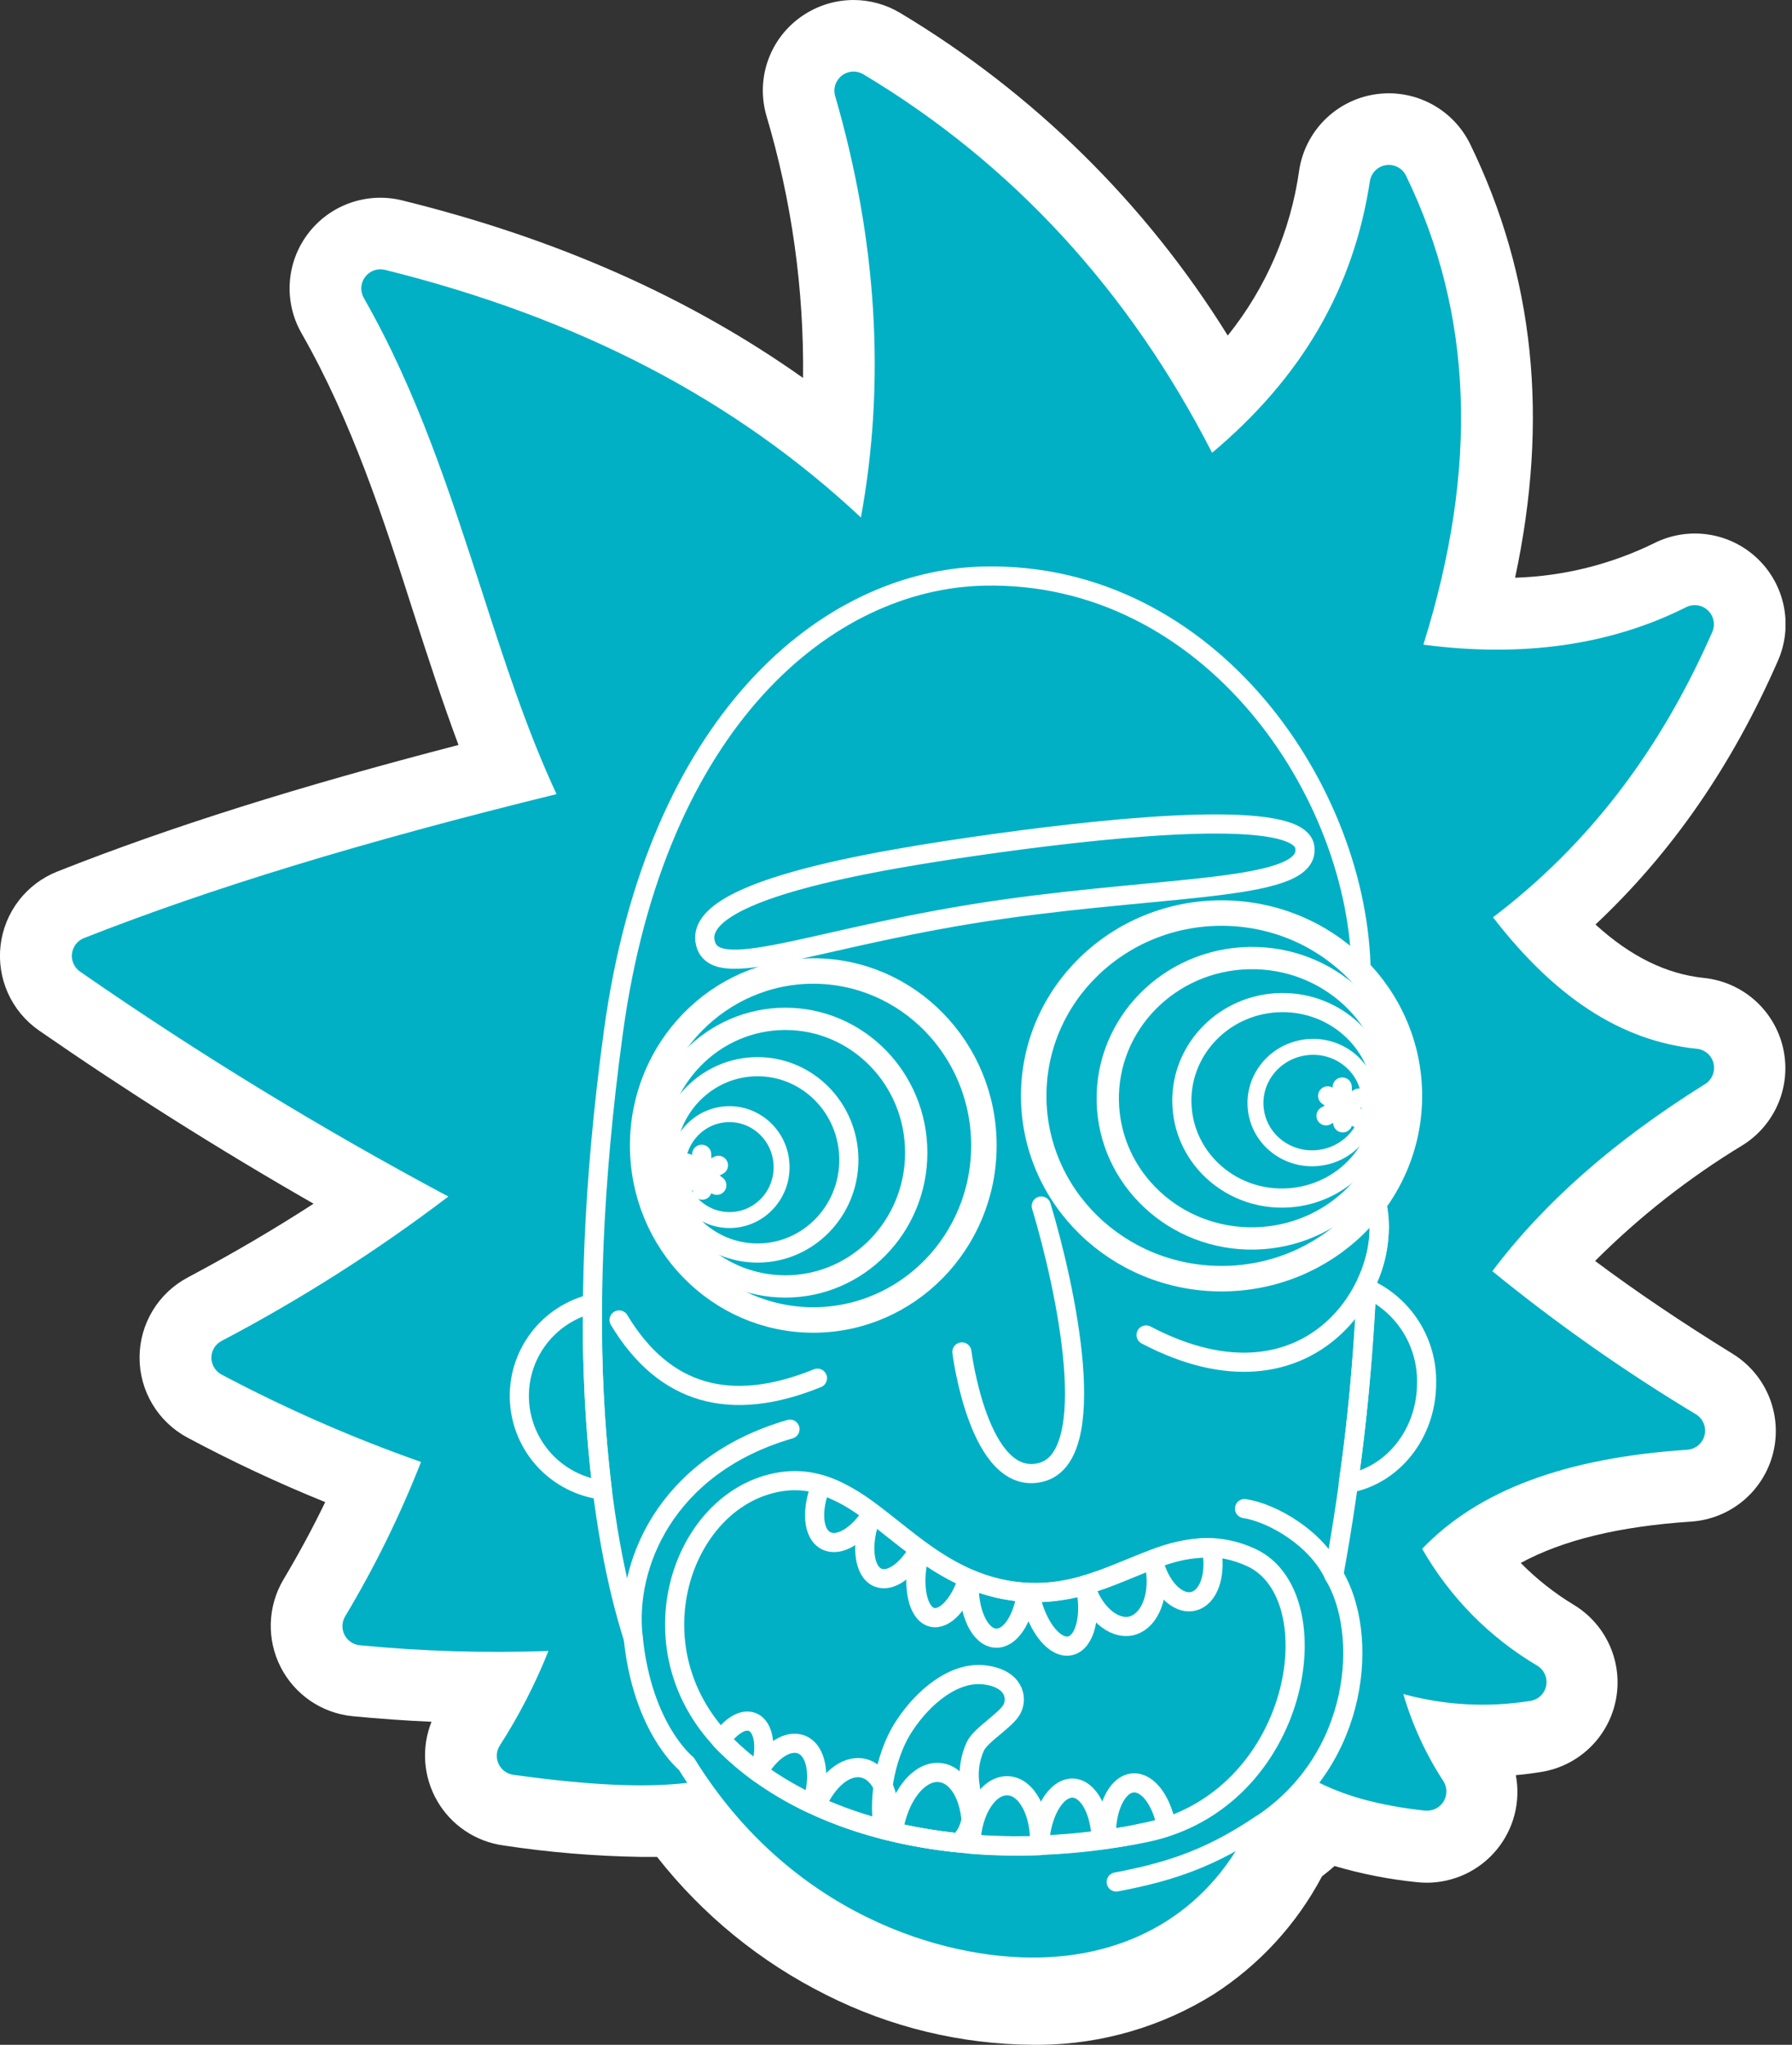 <svg width="263" height="300" viewBox="0 0 263 300" fill="none" xmlns="http://www.w3.org/2000/svg">
<rect x="0" y="0" width="263" height="300" fill="#333333" stroke="none"/>
<g clip-path="url(#clip0_2_2)">
<path d="M151.56 295C143.81 295 117.68 293 98.78 267.28C97.27 267.38 95.68 267.43 93.99 267.43C87.478 267.339 80.979 266.805 74.54 265.83C73.162 265.64 71.853 265.107 70.735 264.28C69.616 263.452 68.724 262.357 68.139 261.094C67.555 259.832 67.297 258.443 67.39 257.054C67.483 255.666 67.923 254.324 68.67 253.15C69.797 251.37 70.83 249.607 71.77 247.86C65.34 247.86 58.77 247.48 52.22 246.86C50.827 246.726 49.491 246.242 48.335 245.453C47.179 244.665 46.241 243.597 45.608 242.35C44.974 241.102 44.666 239.715 44.712 238.316C44.758 236.918 45.156 235.554 45.87 234.35C49.089 228.979 51.968 223.411 54.49 217.68C46.05 214.483 37.823 210.749 29.86 206.5C28.532 205.792 27.421 204.737 26.647 203.447C25.872 202.156 25.463 200.68 25.463 199.175C25.463 197.67 25.872 196.194 26.647 194.903C27.421 193.613 28.532 192.558 29.86 191.85C38.732 187.178 47.302 181.955 55.52 176.21C39.371 167.293 23.685 157.564 8.52 147.06C7.287 146.2 6.31 145.022 5.693 143.65C5.077 142.279 4.844 140.766 5.019 139.273C5.195 137.78 5.772 136.362 6.69 135.171C7.607 133.98 8.831 133.06 10.23 132.51C27.87 125.57 48.23 119.25 73.97 112.74C70.77 104.92 68.15 96.8 65.41 88.3C60.87 74.3 56.19 59.77 48.57 46.44C47.763 45.024 47.39 43.402 47.497 41.776C47.603 40.149 48.186 38.59 49.171 37.291C50.156 35.993 51.501 35.013 53.039 34.472C54.576 33.931 56.239 33.854 57.82 34.25C83.35 40.59 104.54 50.72 122.32 65.12C123.819 48.456 122.122 31.658 117.32 15.63C116.847 14.026 116.872 12.317 117.392 10.728C117.912 9.139 118.901 7.745 120.23 6.73C121.551 5.709 123.15 5.111 124.816 5.014C126.483 4.918 128.14 5.328 129.57 6.19C150.381 18.693 167.562 36.419 179.41 57.61C188.162 49.053 193.863 37.86 195.64 25.75C195.892 23.983 196.711 22.346 197.973 21.083C199.236 19.821 200.873 19.003 202.64 18.75C203.053 18.682 203.471 18.649 203.89 18.65C205.45 18.644 206.98 19.08 208.302 19.909C209.625 20.737 210.685 21.923 211.36 23.33C220.96 43.28 222.53 65 216.02 89.72C217.273 89.78 218.503 89.81 219.71 89.81C228.472 89.942 237.143 88.01 245.02 84.17C246.548 83.401 248.277 83.123 249.969 83.374C251.662 83.624 253.235 84.391 254.476 85.569C255.716 86.747 256.563 88.279 256.9 89.956C257.237 91.634 257.049 93.374 256.36 94.94C249.1 111.43 239.45 124.71 226.94 135.36C234.07 143.29 241.51 147.57 249.6 148.36C251.321 148.539 252.944 149.25 254.241 150.396C255.539 151.541 256.446 153.063 256.837 154.748C257.228 156.434 257.083 158.2 256.422 159.8C255.761 161.399 254.617 162.752 253.15 163.67C242.23 170.5 233.54 177.67 226.75 185.67C234.748 191.882 243.095 197.632 251.75 202.89C253.254 203.811 254.424 205.188 255.093 206.819C255.762 208.451 255.893 210.253 255.469 211.965C255.044 213.677 254.086 215.208 252.732 216.338C251.378 217.468 249.7 218.138 247.94 218.25C233.64 219.19 223.07 222.47 215.79 228.25C219.183 232.904 223.487 236.82 228.44 239.76C229.887 240.645 231.028 241.953 231.711 243.506C232.393 245.059 232.584 246.784 232.257 248.448C231.931 250.113 231.102 251.638 229.884 252.818C228.665 253.998 227.114 254.777 225.44 255.05C222.818 255.477 220.166 255.691 217.51 255.69V255.69C216.58 255.69 215.64 255.69 214.71 255.61C215.23 256.61 215.78 257.47 216.36 258.35C217.187 259.602 217.66 261.055 217.728 262.554C217.795 264.054 217.456 265.543 216.745 266.865C216.035 268.187 214.979 269.292 213.691 270.062C212.403 270.832 210.931 271.239 209.43 271.24C209.133 271.238 208.836 271.222 208.54 271.19C203.801 270.75 199.136 269.708 194.66 268.09C193.265 269.517 191.753 270.824 190.14 272C182.93 286.29 169.38 294.66 152.75 295H151.56Z" fill="white"/>
<path d="M125.27 10C125.868 10.003 126.455 10.166 126.97 10.47C148.64 23.44 165.83 42 178.02 65.64C190.84 54.76 198.21 42 200.55 26.5C200.656 25.802 200.983 25.155 201.484 24.657C201.984 24.158 202.631 23.833 203.33 23.73C203.497 23.72 203.663 23.72 203.83 23.73C204.456 23.724 205.071 23.897 205.603 24.228C206.134 24.559 206.56 25.035 206.83 25.6C216.68 45.88 217.58 68.33 209.59 94.2C212.96 94.625 216.353 94.842 219.75 94.85C229.284 94.987 238.716 92.873 247.28 88.68C247.738 88.447 248.246 88.327 248.76 88.33C249.307 88.333 249.845 88.473 250.325 88.736C250.805 88.998 251.212 89.376 251.509 89.835C251.807 90.295 251.986 90.821 252.029 91.366C252.073 91.912 251.981 92.459 251.76 92.96C244.09 110.4 233.65 124.06 219.83 134.71C228.83 146.2 238.36 152.32 249.07 153.42C249.756 153.488 250.404 153.77 250.922 154.225C251.441 154.681 251.803 155.287 251.959 155.959C252.114 156.632 252.055 157.336 251.79 157.972C251.525 158.609 251.067 159.147 250.48 159.51C237.32 167.73 227.25 176.51 219.69 186.46C228.994 194.043 238.814 200.97 249.08 207.19C249.679 207.556 250.146 208.104 250.413 208.754C250.679 209.403 250.732 210.121 250.562 210.803C250.392 211.484 250.01 212.094 249.47 212.543C248.93 212.992 248.261 213.257 247.56 213.3C229.94 214.46 217.4 219.08 209.24 227.41C213.249 234.259 218.943 239.97 225.78 244C226.356 244.353 226.811 244.874 227.082 245.493C227.354 246.112 227.429 246.799 227.299 247.462C227.168 248.126 226.837 248.733 226.351 249.203C225.865 249.672 225.247 249.982 224.58 250.09C218.589 251.058 212.464 250.793 206.58 249.31C207.871 253.472 209.735 257.433 212.12 261.08C212.448 261.579 212.636 262.157 212.662 262.753C212.688 263.35 212.553 263.942 212.27 264.468C211.987 264.994 211.567 265.434 211.055 265.74C210.543 266.047 209.957 266.209 209.36 266.21H209C202.52 265.5 197.48 264.16 193.25 262.04C191.232 264.594 188.834 266.823 186.14 268.65C179.93 281.9 167.72 289.65 152.58 290H151.58C135.99 290 115.19 282.62 101.22 262C98.847 262.282 96.459 262.415 94.07 262.4C87.789 262.308 81.521 261.79 75.31 260.85C74.768 260.772 74.254 260.561 73.813 260.235C73.373 259.909 73.021 259.478 72.789 258.982C72.557 258.486 72.452 257.94 72.484 257.393C72.515 256.846 72.682 256.316 72.97 255.85C75.631 251.705 77.91 247.327 79.78 242.77C77.54 242.837 75.283 242.873 73.01 242.88C66.36 242.88 59.58 242.55 52.78 241.88C52.223 241.828 51.688 241.635 51.225 241.32C50.762 241.005 50.387 240.578 50.134 240.079C49.881 239.579 49.759 239.024 49.78 238.464C49.8 237.905 49.962 237.36 50.25 236.88C54.482 229.816 58.138 222.422 61.18 214.77C51.228 211.264 41.549 207.03 32.22 202.1C31.691 201.818 31.249 201.397 30.94 200.882C30.632 200.368 30.469 199.78 30.469 199.18C30.469 198.58 30.632 197.992 30.94 197.478C31.249 196.963 31.691 196.542 32.22 196.26C43.629 190.269 54.532 183.359 64.82 175.6C46.413 165.76 28.584 154.876 11.42 143C10.928 142.658 10.537 142.188 10.291 141.642C10.044 141.095 9.951 140.492 10.021 139.896C10.091 139.301 10.321 138.735 10.687 138.26C11.053 137.785 11.542 137.419 12.1 137.2C30.8 129.85 52.69 123.2 80.93 116.2C76.71 106.96 73.55 97.2 70.2 86.8C65.6 72.53 60.83 57.8 52.95 44C52.632 43.436 52.485 42.791 52.527 42.144C52.57 41.498 52.8 40.878 53.19 40.36C53.491 39.943 53.886 39.603 54.343 39.366C54.8 39.13 55.306 39.005 55.82 39C56.09 38.998 56.359 39.032 56.62 39.1C84.79 46.1 107.5 57.82 126.02 74.92C129.45 55.42 128.13 35 122.09 14.22C121.949 13.728 121.925 13.209 122.018 12.706C122.112 12.202 122.321 11.727 122.629 11.318C122.937 10.909 123.336 10.577 123.794 10.348C124.253 10.12 124.758 10 125.27 10V10ZM125.27 0C122.325 0.007 119.464 0.984 117.13 2.78C115.012 4.405 113.436 6.633 112.608 9.171C111.779 11.709 111.738 14.438 112.49 17C116.197 29.475 118.007 42.437 117.86 55.45C101.16 43.63 81.75 35 59.02 29.4C56.491 28.774 53.833 28.904 51.377 29.773C48.92 30.642 46.773 32.212 45.2 34.29C43.624 36.367 42.695 38.863 42.529 41.465C42.364 44.067 42.969 46.66 44.27 48.92C51.63 61.8 56.27 76.05 60.67 89.82C62.84 96.53 64.93 102.99 67.29 109.3C43.9 115.37 24.99 121.3 8.43 127.86C6.188 128.742 4.228 130.216 2.758 132.125C1.288 134.033 0.364 136.305 0.084 138.697C-0.196 141.09 0.178 143.514 1.167 145.71C2.156 147.907 3.723 149.794 5.7 151.17C18.45 160 31.96 168.55 46.02 176.6C40.23 180.35 34.11 183.94 27.54 187.43C25.413 188.561 23.633 190.249 22.39 192.312C21.147 194.376 20.487 196.738 20.481 199.147C20.474 201.556 21.122 203.922 22.355 205.992C23.588 208.061 25.359 209.758 27.48 210.9C34.056 214.419 40.816 217.584 47.73 220.38C45.91 224.15 43.87 227.93 41.57 231.79C40.438 233.716 39.81 235.896 39.742 238.13C39.673 240.363 40.168 242.577 41.18 244.569C42.192 246.561 43.688 248.266 45.532 249.528C47.376 250.79 49.507 251.568 51.73 251.79C55.6 252.16 59.48 252.44 63.33 252.61C62.579 254.486 62.266 256.509 62.412 258.525C62.559 260.541 63.163 262.496 64.177 264.244C65.192 265.992 66.591 267.486 68.269 268.613C69.946 269.741 71.858 270.471 73.86 270.75C80.534 271.764 87.27 272.325 94.02 272.43C94.84 272.43 95.65 272.43 96.43 272.43C103.122 280.961 111.631 287.893 121.34 292.72C130.717 297.436 141.054 299.928 151.55 300H152.82C161.76 299.891 170.5 297.335 178.09 292.61C184.801 288.302 190.287 282.337 194.02 275.29C194.65 274.8 195.27 274.29 195.87 273.77C199.814 274.937 203.858 275.73 207.95 276.14C208.45 276.19 208.95 276.22 209.4 276.22C211.356 276.219 213.289 275.786 215.059 274.953C216.829 274.12 218.394 272.907 219.642 271.4C220.89 269.893 221.79 268.13 222.279 266.236C222.768 264.341 222.833 262.362 222.47 260.44C223.72 260.33 224.96 260.17 226.2 259.97C228.886 259.54 231.376 258.297 233.334 256.408C235.292 254.519 236.623 252.075 237.148 249.405C237.674 246.736 237.368 243.97 236.272 241.48C235.176 238.99 233.343 236.896 231.02 235.48C228.163 233.758 225.533 231.685 223.19 229.31C229.38 225.94 237.67 223.94 248.19 223.24C251.006 223.054 253.69 221.978 255.854 220.167C258.018 218.357 259.551 215.905 260.231 213.166C260.911 210.427 260.703 207.543 259.637 204.93C258.571 202.318 256.702 200.111 254.3 198.63C246.81 194 240.12 189.5 234.1 185C240.618 178.483 247.897 172.775 255.78 168C258.129 166.529 259.96 164.362 261.018 161.8C262.077 159.238 262.308 156.41 261.682 153.71C261.055 151.01 259.602 148.573 257.524 146.739C255.446 144.906 252.847 143.766 250.09 143.48C244.56 142.91 239.3 140.33 234.16 135.64C245.34 125.14 254.16 112.41 260.91 97C262.027 94.491 262.341 91.698 261.808 89.004C261.276 86.309 259.922 83.846 257.934 81.951C255.946 80.056 253.421 78.822 250.704 78.419C247.987 78.016 245.212 78.464 242.76 79.7C236.397 82.818 229.442 84.543 222.36 84.76C227.36 61.41 225.18 40.52 215.79 21.19C214.552 18.634 212.529 16.542 210.016 15.22C207.504 13.897 204.634 13.413 201.826 13.839C199.019 14.265 196.421 15.578 194.414 17.586C192.406 19.594 191.095 22.192 190.67 25C189.425 33.874 185.804 42.246 180.19 49.23C168.158 29.846 151.671 13.616 132.1 1.89C130.035 0.657 127.675 0.004 125.27 0V0Z" fill="white"/>
<path d="M248.73 156.67C235.55 155.31 224.61 147.02 215.19 134C228.97 124.08 240.45 110.43 248.73 91.59C236.183 97.903 221.677 99.66 205.21 96.86C213.49 72.35 214.44 48.86 203.82 27C201.02 45.47 191.36 59.63 176.93 70.8C165 46.15 147.93 26.85 125.27 13.31C131.88 36.09 133.22 58.8 128.07 81.51C107.63 60.91 82.96 49.06 55.83 42.32C70.28 67.61 74.33 95.64 85.66 118.41C58.93 124.9 34.48 131.92 13.31 140.24C31.766 153.033 51 164.666 70.9 175.07C59.3 184.235 46.877 192.306 33.79 199.18C43.947 204.547 54.514 209.101 65.39 212.8C62.071 221.757 57.93 230.387 53.02 238.58C63.487 239.615 74.02 239.826 84.52 239.21C82.346 245.686 79.377 251.866 75.68 257.61C85.19 258.93 93.91 259.61 100.68 258.75C115.03 281.93 137.8 288.9 152.51 288.59C167.22 288.28 178.96 280.89 184.99 267.69C188.557 265.363 191.579 262.293 193.85 258.69C198.14 261.01 203.12 262.26 209.31 262.94C205.648 257.286 203.105 250.982 201.82 244.37C208.856 247.204 216.534 248.055 224.02 246.83C215.987 242.061 209.456 235.131 205.17 226.83C214.62 215.83 229.43 211.1 247.31 209.92C236.012 203.095 225.26 195.406 215.15 186.92C223.69 175 235.22 165.11 248.73 156.67Z" fill="black"/>
<path d="M98.96 255.93C98.116 254.944 97.48 253.798 97.09 252.56C92.105 252.586 87.123 252.275 82.18 251.63C84.968 246.776 87.259 241.653 89.02 236.34C89.166 235.905 89.202 235.442 89.125 234.99C89.049 234.538 88.861 234.112 88.58 233.75C88.3 233.387 87.937 233.099 87.52 232.909C87.104 232.719 86.647 232.633 86.19 232.66C77.298 233.188 68.381 233.108 59.5 232.42C63.559 225.236 67.037 217.739 69.9 210C70.028 209.65 70.085 209.277 70.068 208.905C70.05 208.532 69.959 208.166 69.799 207.829C69.639 207.492 69.413 207.191 69.135 206.942C68.857 206.693 68.532 206.502 68.18 206.38C59.11 203.286 50.248 199.612 41.65 195.38C53.65 188.7 63.06 185.38 72.65 177.26C75.19 175.11 76.02 173 75.8 171.67C75.603 170.544 74.989 169.534 74.08 168.84C56.218 159.473 38.888 149.124 22.17 137.84C20 138.6 17.87 139.46 15.71 140.22C32.422 151.677 49.755 162.2 67.63 171.74C67.1 172.15 66.55 172.54 66.02 172.95C66.16 173.019 66.285 173.117 66.387 173.236C66.488 173.356 66.564 173.494 66.61 173.644C66.656 173.794 66.671 173.952 66.654 174.107C66.636 174.263 66.588 174.414 66.51 174.55C64.77 177.7 62.02 179.87 59.22 182C56.16 184.38 52.98 186.62 49.74 188.76C44.81 192.01 39.74 195.03 34.74 198.09C44.045 203.008 53.698 207.239 63.62 210.75C63.31 211.54 62.99 212.34 62.67 213.13C62.792 213.178 62.904 213.251 62.998 213.342C63.092 213.434 63.168 213.543 63.22 213.664C63.272 213.785 63.299 213.914 63.301 214.046C63.303 214.177 63.279 214.308 63.23 214.43C61.84 218.92 59.44 222.98 57.23 227.09C55.59 230.09 54.13 233.22 52.51 236.24C52.73 236.627 53.039 236.955 53.411 237.199C53.783 237.442 54.208 237.593 54.65 237.64C63.855 238.533 73.108 238.814 82.35 238.48C81.95 239.48 81.52 240.48 81.07 241.48C81.234 241.533 81.385 241.622 81.51 241.741C81.635 241.859 81.733 242.004 81.795 242.165C81.857 242.326 81.883 242.499 81.87 242.671C81.857 242.843 81.806 243.01 81.72 243.16C80.13 245.94 78.98 248.93 77.34 251.69C76.64 252.87 75.9 254.04 75.15 255.19C75.361 255.567 75.656 255.891 76.011 256.137C76.366 256.383 76.773 256.545 77.2 256.61C87.2 257.99 94.74 258.43 100.73 257.97C100.11 257.33 99.52 256.65 98.96 255.93Z" fill="url(#paint0_linear_2_2)"/>
<path d="M125.79 77.24C125.32 76.88 124.86 76.51 124.4 76.14L124.06 75.88L123.9 75.75L123.2 75.24C122.71 74.89 122.2 74.57 121.69 74.24C121.5 74.13 121.3 74.03 121.1 73.93C120.99 74.59 120.89 75.26 120.77 75.93C103.64 59.93 82.77 48.54 57.41 41.34C58.133 43.639 59.064 45.869 60.19 48C84.51 55.53 104.31 67.19 120.47 83.47C121.19 84.2 123.04 85.78 126.83 85.21C129.53 84.81 130.53 83.32 130.75 82.32C131.1 80.78 125.86 79.02 126.15 77.47C126.022 77.407 125.901 77.33 125.79 77.24V77.24Z" fill="url(#paint1_linear_2_2)"/>
<path d="M173.55 65.32L172.28 66.43C161.29 45 146.22 27.69 127.41 15C127.41 17.34 127.53 19.68 127.66 22C144.96 34.57 158.77 51.37 168.79 72.06C169.401 72.972 170.304 73.649 171.35 73.98C172.18 74.18 176.83 74.63 178.65 73.06C179.78 72.06 175.36 71.2 176.47 70.26C175.55 68.59 174.37 67 173.55 65.32Z" fill="url(#paint2_linear_2_2)"/>
<path d="M245.85 156C245.718 155.431 245.412 154.917 244.975 154.53C244.538 154.143 243.991 153.902 243.41 153.84C232.41 152.72 222.65 146.4 213.51 134.55C226.8 124.41 237 111.45 244.59 95.1C242.145 95.728 239.668 96.222 237.17 96.58C233.57 97.1 229.94 97.43 226.32 97.7C223.83 97.89 221.32 98.18 218.86 98.31C215.09 98.52 210.27 98.24 207.86 95.02C206.36 94.9 204.86 94.75 203.31 94.55C210.42 71.86 210.67 51.81 204.06 33.55C202.7 35.69 201.5 37.93 200.3 40.17C205.07 56.81 203.96 75.17 196.96 95.91C196.829 96.295 196.783 96.704 196.826 97.108C196.869 97.512 197 97.902 197.21 98.25C197.419 98.598 197.701 98.897 198.035 99.126C198.37 99.356 198.75 99.51 199.15 99.58C213.21 101.94 226.05 101.09 237.42 97.03C230.536 110.785 220.429 122.673 207.96 131.68C207.658 131.893 207.401 132.164 207.207 132.479C207.013 132.794 206.885 133.144 206.83 133.51C206.711 134.244 206.888 134.995 207.32 135.6C216.02 147.6 225.4 155.02 235.83 158.05C223.77 166.31 214.4 175.26 207.31 185.28C206.905 185.85 206.727 186.55 206.812 187.244C206.897 187.938 207.239 188.575 207.77 189.03C215.868 195.912 224.413 202.249 233.35 208C217.17 210.24 205.35 215.86 197.47 225C197.105 225.424 196.874 225.948 196.808 226.503C196.742 227.059 196.844 227.622 197.1 228.12C200.325 234.434 204.831 240.005 210.33 244.48C206.475 244.333 202.664 243.615 199.02 242.35C198.17 246.14 197.6 250.09 196.02 253.66C196.71 255.566 197.504 257.432 198.4 259.25C196.935 258.955 195.489 258.571 194.07 258.1C194.064 258.223 194.033 258.344 193.98 258.456C193.927 258.567 193.852 258.667 193.76 258.75C193.37 259.08 192.99 259.43 192.62 259.75C193.386 260.036 194.092 260.463 194.7 261.01C194.883 261.189 194.999 261.426 195.03 261.68H206.28C206.224 261.559 206.161 261.442 206.09 261.33C203.517 257.393 201.542 253.096 200.23 248.58C201.65 248.97 203.09 249.27 204.52 249.52V248.3H218.92V249.59C219.483 249.496 220.004 249.232 220.412 248.834C220.821 248.436 221.098 247.922 221.207 247.362C221.316 246.802 221.251 246.222 221.021 245.7C220.791 245.177 220.407 244.738 219.92 244.44C212.893 240.288 207.069 234.377 203.02 227.29C211.25 218.7 224.02 213.95 241.93 212.76C242.526 212.724 243.094 212.498 243.553 212.116C244.011 211.734 244.335 211.215 244.478 210.636C244.621 210.056 244.575 209.446 244.347 208.895C244.119 208.343 243.721 207.879 243.21 207.57C232.788 201.26 222.826 194.219 213.4 186.5C221.02 176.39 231.26 167.39 244.62 159.05C245.118 158.734 245.505 158.27 245.726 157.723C245.946 157.176 245.99 156.573 245.85 156V156Z" fill="url(#paint3_linear_2_2)"/>
<path d="M248.73 156.67C235.55 155.31 224.61 147.02 215.19 134C228.97 124.08 240.45 110.43 248.73 91.59C236.183 97.903 221.677 99.66 205.21 96.86C213.49 72.35 214.44 48.86 203.82 27C201.02 45.47 191.36 59.63 176.93 70.8C165 46.15 147.93 26.85 125.27 13.31C131.88 36.09 133.22 58.8 128.07 81.51C107.63 60.91 82.96 49.06 55.83 42.32C70.28 67.61 74.33 95.64 85.66 118.41C58.93 124.9 34.48 131.92 13.31 140.24C31.766 153.033 51 164.666 70.9 175.07C59.3 184.235 46.877 192.306 33.79 199.18C43.947 204.547 54.514 209.101 65.39 212.8C62.071 221.757 57.93 230.387 53.02 238.58C63.487 239.615 74.02 239.826 84.52 239.21C82.346 245.686 79.377 251.866 75.68 257.61C85.19 258.93 93.91 259.61 100.68 258.75C115.03 281.93 137.8 288.9 152.51 288.59C167.22 288.28 178.96 280.89 184.99 267.69C188.557 265.363 191.579 262.293 193.85 258.69C198.14 261.01 203.12 262.26 209.31 262.94C205.648 257.286 203.105 250.982 201.82 244.37C208.856 247.204 216.534 248.055 224.02 246.83C215.987 242.061 209.456 235.131 205.17 226.83C214.62 215.83 229.43 211.1 247.31 209.92C236.012 203.095 225.26 195.406 215.15 186.92C223.69 175 235.22 165.11 248.73 156.67Z" fill="url(#paint4_linear_2_2)"/>
<path d="M248.73 156.67C235.55 155.31 224.61 147.02 215.19 134C228.97 124.08 240.45 110.43 248.73 91.59C236.183 97.903 221.677 99.66 205.21 96.86C213.49 72.35 214.44 48.86 203.82 27C201.02 45.47 191.36 59.63 176.93 70.8C165 46.15 147.93 26.85 125.27 13.31C131.88 36.09 133.22 58.8 128.07 81.51C107.63 60.91 82.96 49.06 55.83 42.32C70.28 67.61 74.33 95.64 85.66 118.41C58.93 124.9 34.48 131.92 13.31 140.24C31.766 153.033 51 164.666 70.9 175.07C59.3 184.235 46.877 192.306 33.79 199.18C43.947 204.547 54.514 209.101 65.39 212.8C62.071 221.757 57.93 230.387 53.02 238.58C63.487 239.615 74.02 239.826 84.52 239.21C82.346 245.686 79.377 251.866 75.68 257.61C85.19 258.93 93.91 259.61 100.68 258.75C115.03 281.93 137.8 288.9 152.51 288.59C167.22 288.28 178.96 280.89 184.99 267.69C188.557 265.363 191.579 262.293 193.85 258.69C198.14 261.01 203.12 262.26 209.31 262.94C205.648 257.286 203.105 250.982 201.82 244.37C208.856 247.204 216.534 248.055 224.02 246.83C215.987 242.061 209.456 235.131 205.17 226.83C214.62 215.83 229.43 211.1 247.31 209.92C236.012 203.095 225.26 195.406 215.15 186.92C223.69 175 235.22 165.11 248.73 156.67Z" fill="url(#paint5_linear_2_2)"/>
<path d="M248.73 156.67C235.55 155.31 224.61 147.02 215.19 134C228.97 124.08 240.45 110.43 248.73 91.59C236.183 97.903 221.677 99.66 205.21 96.86C213.49 72.35 214.44 48.86 203.82 27C201.02 45.47 191.36 59.63 176.93 70.8C165 46.15 147.93 26.85 125.27 13.31C131.88 36.09 133.22 58.8 128.07 81.51C107.63 60.91 82.96 49.06 55.83 42.32C70.28 67.61 74.33 95.64 85.66 118.41C58.93 124.9 34.48 131.92 13.31 140.24C31.766 153.033 51 164.666 70.9 175.07C59.3 184.235 46.877 192.306 33.79 199.18C43.947 204.547 54.514 209.101 65.39 212.8C62.071 221.757 57.93 230.387 53.02 238.58C63.487 239.615 74.02 239.826 84.52 239.21C82.346 245.686 79.377 251.866 75.68 257.61C85.19 258.93 93.91 259.61 100.68 258.75C115.03 281.93 137.8 288.9 152.51 288.59C167.22 288.28 178.96 280.89 184.99 267.69C188.557 265.363 191.579 262.293 193.85 258.69C198.14 261.01 203.12 262.26 209.31 262.94C205.648 257.286 203.105 250.982 201.82 244.37C208.856 247.204 216.534 248.055 224.02 246.83C215.987 242.061 209.456 235.131 205.17 226.83C214.62 215.83 229.43 211.1 247.31 209.92C236.012 203.095 225.26 195.406 215.15 186.92C223.69 175 235.22 165.11 248.73 156.67Z" fill="#01B0C5"/>
<path d="M249.02 153.87C238.02 152.75 228.26 146.43 219.12 134.58C233.12 123.94 243.61 110.22 251.3 92.72C251.531 92.191 251.594 91.604 251.48 91.038C251.366 90.472 251.08 89.955 250.661 89.557C250.243 89.159 249.712 88.9 249.141 88.815C248.57 88.73 247.987 88.822 247.47 89.08C236.37 94.66 223.41 96.5 208.9 94.58C217.04 68.58 216.2 46.07 206.35 25.77C206.087 25.233 205.659 24.794 205.129 24.517C204.599 24.24 203.994 24.14 203.403 24.23C202.812 24.32 202.265 24.597 201.841 25.02C201.418 25.442 201.141 25.989 201.05 26.58C198.66 42.32 191.05 55.38 177.89 66.43C165.69 42.6 148.49 23.93 126.71 10.9C126.226 10.611 125.666 10.475 125.104 10.508C124.541 10.542 124.002 10.743 123.555 11.087C123.109 11.431 122.776 11.902 122.601 12.437C122.425 12.973 122.414 13.548 122.57 14.09C128.73 35.29 129.99 56.09 126.35 75.92C107.78 58.55 84.88 46.64 56.5 39.59C55.967 39.459 55.407 39.488 54.889 39.672C54.372 39.856 53.92 40.188 53.589 40.626C53.258 41.065 53.063 41.59 53.028 42.138C52.992 42.686 53.118 43.233 53.39 43.71C61.29 57.54 66.02 72.31 70.68 86.6C74.08 97.13 77.31 107.13 81.68 116.51C53.19 123.51 31.09 130.25 12.32 137.63C11.847 137.817 11.434 138.129 11.125 138.532C10.816 138.935 10.621 139.415 10.563 139.919C10.504 140.424 10.584 140.936 10.793 141.399C11.002 141.862 11.333 142.26 11.75 142.55C29.111 154.589 47.158 165.608 65.8 175.55C55.31 183.524 44.175 190.612 32.51 196.74C32.064 196.974 31.69 197.324 31.427 197.754C31.165 198.184 31.024 198.676 31.02 199.18C31.021 199.688 31.159 200.187 31.42 200.623C31.68 201.059 32.053 201.418 32.5 201.66C41.93 206.66 51.721 210.948 61.79 214.49C58.712 222.339 54.985 229.919 50.65 237.15C50.409 237.556 50.274 238.017 50.258 238.489C50.242 238.962 50.346 239.43 50.559 239.852C50.773 240.274 51.089 240.635 51.479 240.902C51.869 241.169 52.32 241.333 52.79 241.38C61.995 242.273 71.248 242.554 80.49 242.22C78.561 247.065 76.17 251.713 73.35 256.1C73.097 256.498 72.949 256.953 72.919 257.424C72.888 257.894 72.977 258.365 73.176 258.792C73.375 259.22 73.679 259.59 74.059 259.869C74.439 260.148 74.883 260.327 75.35 260.39C86.61 261.95 94.81 262.32 101.13 261.54C101.523 261.489 101.901 261.356 102.24 261.15C101.82 260.57 101.4 260 101.01 259.4C100.287 258.376 99.705 257.259 99.28 256.08C92.966 256.499 86.626 256.265 80.36 255.38C83.156 250.526 85.458 245.404 87.23 240.09C87.375 239.655 87.411 239.191 87.335 238.739C87.259 238.287 87.073 237.861 86.793 237.498C86.514 237.134 86.15 236.845 85.732 236.656C85.315 236.466 84.858 236.382 84.4 236.41C75.508 236.928 66.591 236.848 57.71 236.17C61.737 228.989 65.184 221.499 68.02 213.77C68.148 213.42 68.205 213.047 68.188 212.675C68.17 212.302 68.079 211.936 67.919 211.599C67.759 211.262 67.533 210.961 67.255 210.712C66.977 210.463 66.653 210.272 66.3 210.15C57.227 207.054 48.362 203.38 39.76 199.15C51.306 192.786 62.304 185.474 72.64 177.29C73.004 176.998 73.29 176.62 73.471 176.191C73.653 175.761 73.724 175.293 73.68 174.828C73.635 174.364 73.475 173.918 73.215 173.531C72.955 173.143 72.603 172.827 72.19 172.61C53.975 163.079 36.313 152.525 19.29 141C37.5 134.16 58.98 127.82 86.29 121.19C86.704 121.094 87.091 120.905 87.421 120.637C87.751 120.369 88.016 120.029 88.194 119.643C88.373 119.257 88.46 118.835 88.451 118.41C88.442 117.985 88.335 117.568 88.14 117.19C83.22 107.29 79.71 96.42 75.99 84.91C71.91 72.29 67.72 59.29 61.34 46.72C87.7 54.18 108.92 66.25 126.05 83.51C126.404 83.866 126.847 84.121 127.333 84.247C127.819 84.374 128.33 84.368 128.813 84.23C129.296 84.092 129.733 83.828 130.079 83.463C130.425 83.099 130.667 82.649 130.78 82.16C135.36 62 135.02 41 129.83 19.54C148.75 32.35 163.73 50 174.41 72C174.591 72.376 174.854 72.708 175.179 72.969C175.505 73.231 175.885 73.417 176.291 73.513C176.698 73.609 177.121 73.612 177.529 73.524C177.937 73.435 178.32 73.256 178.65 73C192 62.66 200.57 50.59 204.65 36.3C210.82 54 210.11 73.58 202.55 96C202.42 96.385 202.375 96.793 202.418 97.197C202.461 97.601 202.591 97.991 202.799 98.34C203.007 98.689 203.288 98.988 203.624 99.218C203.959 99.448 204.34 99.602 204.74 99.67C218.81 102.03 231.64 101.18 243.01 97.12C236.129 110.877 226.021 122.766 213.55 131.77C213.25 131.985 212.996 132.258 212.803 132.572C212.609 132.886 212.479 133.235 212.42 133.599C212.362 133.963 212.376 134.336 212.461 134.694C212.547 135.053 212.703 135.392 212.92 135.69C221.61 147.69 230.99 155.11 241.42 158.14C229.36 166.4 220 175.35 212.9 185.37C212.494 185.94 212.316 186.642 212.403 187.337C212.49 188.031 212.835 188.668 213.37 189.12C221.491 195.976 230.06 202.283 239.02 208C222.84 210.24 211.02 215.86 203.13 225C202.767 225.425 202.538 225.949 202.472 226.504C202.406 227.059 202.507 227.622 202.76 228.12C205.986 234.436 210.496 240.008 216 244.48C211.541 244.286 207.146 243.343 203 241.69C202.53 241.506 202.019 241.452 201.521 241.533C201.023 241.615 200.556 241.829 200.169 242.153C199.783 242.478 199.49 242.9 199.323 243.376C199.156 243.853 199.121 244.365 199.22 244.86C200.224 249.836 201.871 254.66 204.12 259.21C201.11 258.634 198.199 257.624 195.48 256.21C194.41 257.75 193.48 259.38 192.48 260.94L192.68 261.07C197.05 263.44 202.29 264.89 209.17 265.65H209.48C209.986 265.646 210.482 265.506 210.915 265.244C211.348 264.983 211.703 264.61 211.942 264.164C212.182 263.718 212.297 263.216 212.275 262.71C212.254 262.204 212.096 261.714 211.82 261.29C209.251 257.351 207.276 253.055 205.96 248.54C212.037 250.206 218.4 250.547 224.62 249.54C225.186 249.448 225.71 249.185 226.121 248.786C226.532 248.387 226.811 247.871 226.92 247.309C227.029 246.746 226.963 246.164 226.731 245.64C226.498 245.116 226.11 244.676 225.62 244.38C218.593 240.228 212.769 234.317 208.72 227.23C216.96 218.64 229.72 213.89 247.63 212.7C248.223 212.659 248.787 212.431 249.243 212.049C249.698 211.668 250.02 211.151 250.164 210.574C250.307 209.998 250.264 209.39 250.04 208.84C249.817 208.289 249.425 207.824 248.92 207.51C238.468 201.225 228.476 194.204 219.02 186.5C226.64 176.39 236.88 167.39 250.24 159.05C250.737 158.74 251.125 158.282 251.349 157.741C251.574 157.2 251.623 156.602 251.491 156.031C251.359 155.46 251.051 154.945 250.612 154.558C250.173 154.17 249.623 153.93 249.04 153.87H249.02Z" fill="#01B0C5"/>
<path d="M119.36 193.66C133.189 193.66 144.4 182.198 144.4 168.06C144.4 153.922 133.189 142.46 119.36 142.46C105.531 142.46 94.32 153.922 94.32 168.06C94.32 182.198 105.531 193.66 119.36 193.66Z" stroke="white" stroke-width="2.81" stroke-linecap="round" stroke-linejoin="round"/>
<path d="M179.28 187.74C194.506 187.74 206.85 175.71 206.85 160.87C206.85 146.03 194.506 134 179.28 134C164.054 134 151.71 146.03 151.71 160.87C151.71 175.71 164.054 187.74 179.28 187.74Z" stroke="white" stroke-width="2.81" stroke-linecap="round" stroke-linejoin="round"/>
<path d="M152.82 176.94C156.45 189 161.76 213.84 152.71 216.03C143.66 218.22 141.17 198.35 141.17 198.35" stroke="white" stroke-width="2.81" stroke-linecap="round" stroke-linejoin="round"/>
<path d="M201.96 176.16C205.11 187.74 192.53 208.64 168.2 195.86" stroke="white" stroke-width="2.81" stroke-linecap="round" stroke-linejoin="round"/>
<path d="M90.86 193.66C97.47 204.66 107.23 207.38 119.97 202.2" stroke="white" stroke-width="2.81" stroke-linecap="round" stroke-linejoin="round"/>
<path opacity="0.4" d="M147.31 133.38C172.49 129.83 192.58 130.67 191.49 124.23C190.55 118.72 165.08 121.11 146.27 123.71C127.46 126.31 100.83 130.79 103.63 138.71C105.57 144.22 120.8 137.12 147.31 133.38Z" fill="#01B0C5"/>
<path d="M149.14 233.49C163.43 235.2 171.46 222.99 183.59 228.49C195.72 233.99 191.02 264.21 168.02 268.9C145.02 273.59 120.62 269.77 106.69 256.15C92.76 242.53 99.52 221.15 113.14 217.69C126.76 214.23 132.68 231.52 149.14 233.49Z" stroke="white" stroke-width="2.81" stroke-linecap="round" stroke-linejoin="round"/>
<path d="M151.12 233.64C151.16 233.893 151.21 234.143 151.27 234.39C152.27 238.8 154.86 241.96 157.06 241.46C159.26 240.96 160.24 236.99 159.25 232.59C156.613 233.371 153.869 233.726 151.12 233.64V233.64Z" stroke="white" stroke-width="2.81" stroke-linecap="round" stroke-linejoin="round"/>
<path d="M169.39 229.36L169.24 228.77C166.04 229.96 162.8 231.51 159.24 232.55C160.42 236.49 163.32 239.11 166 238.55C168.87 237.86 170.38 233.76 169.39 229.36Z" stroke="white" stroke-width="2.81" stroke-linecap="round" stroke-linejoin="round"/>
<path d="M169.26 228.76C169.26 228.76 169.26 228.82 169.26 228.85C170.14 232.74 172.75 235.47 175.09 234.94C177.43 234.41 178.58 230.94 177.77 227.1C174.851 227.077 171.957 227.642 169.26 228.76V228.76Z" stroke="white" stroke-width="2.81" stroke-linecap="round" stroke-linejoin="round"/>
<path d="M149.14 233.49C146.765 233.207 144.444 232.581 142.25 231.63V231.99C142.05 236.5 143.8 240.24 146.15 240.34C148.28 240.44 150.15 237.52 150.66 233.62C150.14 233.59 149.65 233.55 149.14 233.49Z" stroke="white" stroke-width="2.81" stroke-linecap="round" stroke-linejoin="round"/>
<path d="M135.08 227.45C134.98 227.77 134.9 228.1 134.82 228.45C133.82 232.85 134.73 236.81 136.82 237.29C138.7 237.71 140.91 235.24 142.07 231.58C139.597 230.461 137.253 229.076 135.08 227.45V227.45Z" stroke="white" stroke-width="2.81" stroke-linecap="round" stroke-linejoin="round"/>
<path d="M128.02 222C128.02 222.11 127.93 222.21 127.89 222.32C126.27 226.53 126.72 230.63 128.89 231.47C130.72 232.17 133.17 230.37 134.89 227.31C132.45 225.52 130.22 223.64 128.02 222Z" stroke="white" stroke-width="2.81" stroke-linecap="round" stroke-linejoin="round"/>
<path d="M120.51 217.84C119.02 221.54 119.28 225.08 121.25 226.05C123.22 227.02 126.02 225.2 128.02 222C125.776 220.19 123.235 218.782 120.51 217.84V217.84Z" stroke="white" stroke-width="2.81" stroke-linecap="round" stroke-linejoin="round"/>
<path d="M171.21 268C170.49 264.18 168.46 261.42 166.29 261.58C163.9 261.76 162.21 265.4 162.37 269.84C164.25 269.58 166.13 269.26 167.99 268.84C169.08 268.627 170.155 268.347 171.21 268V268Z" stroke="white" stroke-width="2.81" stroke-linecap="round" stroke-linejoin="round"/>
<path d="M152.56 270.71C155.56 270.6 158.56 270.34 161.62 269.93C161.5 265.75 159.76 262.44 157.46 262.34C154.96 262.27 152.77 266 152.56 270.71Z" stroke="white" stroke-width="2.81" stroke-linecap="round" stroke-linejoin="round"/>
<path d="M147.9 262C145.12 261.88 142.7 265.6 142.49 270.31C142.49 270.4 142.49 270.49 142.49 270.58C145.843 270.841 149.209 270.911 152.57 270.79V270.79C152.77 266 150.68 262.08 147.9 262Z" stroke="white" stroke-width="2.81" stroke-linecap="round" stroke-linejoin="round"/>
<path d="M138.02 260.07C134.91 259.66 131.84 263.55 131.1 268.78C134.823 269.65 138.608 270.235 142.42 270.53C142.42 270.53 142.42 270.53 142.42 270.45C143.14 265.13 141.17 260.48 138.02 260.07Z" stroke="white" stroke-width="2.81" stroke-linecap="round" stroke-linejoin="round"/>
<path d="M126.67 259.42C124.14 258.85 121.36 261.21 119.79 264.96C123.2 266.499 126.745 267.721 130.38 268.61C131.02 264 129.45 260.05 126.67 259.42Z" stroke="white" stroke-width="2.81" stroke-linecap="round" stroke-linejoin="round"/>
<path d="M117.6 255.94C115.6 255.17 113 256.94 111.26 260.02C113.738 261.815 116.379 263.372 119.15 264.67C120.52 260.65 119.87 256.81 117.6 255.94Z" stroke="white" stroke-width="2.81" stroke-linecap="round" stroke-linejoin="round"/>
<path d="M106.66 256.15C108.139 257.598 109.724 258.935 111.4 260.15C112.63 256.66 112.21 253.34 110.4 252.64C109.02 252.11 107.23 253.24 105.82 255.3C106.09 255.57 106.37 255.86 106.66 256.15Z" stroke="white" stroke-width="2.81" stroke-linecap="round" stroke-linejoin="round"/>
<path opacity="0.3" d="M200.56 189C199.88 200.94 199.24 208.21 197.88 217.63C204.39 216.49 209.37 210.35 209.37 202.92C209.432 199.991 208.629 197.108 207.062 194.633C205.495 192.157 203.234 190.198 200.56 189Z" fill="#01B0C5"/>
<path opacity="0.3" d="M86.95 191.25C83.773 191.997 80.96 193.837 79.002 196.447C77.044 199.058 76.065 202.273 76.237 205.532C76.408 208.79 77.719 211.885 79.941 214.276C82.162 216.666 85.153 218.2 88.39 218.61C87.308 209.532 86.827 200.392 86.95 191.25Z" fill="#01B0C5"/>
<path d="M144.4 245.72C139.97 245.24 135.49 248.98 132.72 253.21C129.49 258.13 128.88 265.12 129.72 268.43C133.333 269.349 137.01 269.998 140.72 270.37C141.691 269.47 142.32 268.261 142.5 266.95C142.653 265.129 142.586 263.295 142.3 261.49C142.096 259.675 142.394 257.838 143.16 256.18C144.02 254.45 147.59 252.44 148.5 250.78C149.41 249.12 148.83 246.21 144.4 245.72Z" stroke="white" stroke-width="2.81" stroke-linecap="round" stroke-linejoin="round"/>
<path d="M199.76 142.89C199.6 116.33 177.66 83.79 144.4 84.52C121.4 85.02 96.26 105.73 90.03 151.36C83.8 196.99 88.16 225.36 92.94 240.36C94.32 253.67 100.73 258.76 100.73 258.76C115.08 281.94 137.85 288.91 152.56 288.6C167.27 288.29 179.01 280.9 185.04 267.7C199.7 258.03 200.95 239.64 195.75 231.06C198.349 216.854 199.976 202.487 200.62 188.06C202.386 184.373 202.858 180.198 201.96 176.21" stroke="white" stroke-width="2.81" stroke-linecap="round" stroke-linejoin="round"/>
<path d="M92.94 240.35C91.64 229.83 97.61 214.99 115.94 209.68" stroke="white" stroke-width="2.81" stroke-linecap="round" stroke-linejoin="round"/>
<path d="M195.75 231.05C193.25 225.69 186.75 221.95 182.65 221.33" stroke="white" stroke-width="2.81" stroke-linecap="round" stroke-linejoin="round"/>
<path d="M185.02 267.69C178.1 272.33 172.34 274.52 163.82 276.11" stroke="white" stroke-width="2.81" stroke-linecap="round" stroke-linejoin="round"/>
<path d="M147.31 133.38C172.49 129.83 192.58 130.67 191.49 124.23C190.55 118.72 165.08 121.11 146.27 123.71C127.46 126.31 100.83 130.79 103.63 138.71C105.57 144.22 120.8 137.12 147.31 133.38Z" stroke="white" stroke-width="2.81" stroke-linecap="round" stroke-linejoin="round"/>
<path d="M119.36 193.66C133.189 193.66 144.4 182.198 144.4 168.06C144.4 153.922 133.189 142.46 119.36 142.46C105.531 142.46 94.32 153.922 94.32 168.06C94.32 182.198 105.531 193.66 119.36 193.66Z" stroke="white" stroke-width="3.74" stroke-linecap="round" stroke-linejoin="round"/>
<path d="M115.26 188.74C125.869 188.74 134.47 179.951 134.47 169.11C134.47 158.269 125.869 149.48 115.26 149.48C104.651 149.48 96.05 158.269 96.05 169.11C96.05 179.951 104.651 188.74 115.26 188.74Z" stroke="white" stroke-width="3.27" stroke-linecap="round" stroke-linejoin="round"/>
<path d="M111.243 183.838C118.643 183.804 124.615 177.656 124.581 170.107C124.546 162.557 118.519 156.464 111.119 156.498C103.718 156.531 97.747 162.679 97.781 170.228C97.815 177.778 103.842 183.871 111.243 183.838Z" stroke="white" stroke-width="2.81" stroke-linecap="round" stroke-linejoin="round"/>
<path d="M107.372 178.994C111.594 178.824 114.876 175.21 114.703 170.922C114.53 166.634 110.967 163.296 106.746 163.467C102.524 163.637 99.242 167.251 99.415 171.539C99.588 175.826 103.15 179.164 107.372 178.994Z" stroke="white" stroke-width="2.34" stroke-linecap="round" stroke-linejoin="round"/>
<path d="M179.28 187.6C194.506 187.6 206.85 175.592 206.85 160.78C206.85 145.968 194.506 133.96 179.28 133.96C164.054 133.96 151.71 145.968 151.71 160.78C151.71 175.592 164.054 187.6 179.28 187.6Z" stroke="white" stroke-width="3.74" stroke-linecap="round" stroke-linejoin="round"/>
<path d="M184.175 181.695C195.853 181.44 205.119 172.026 204.872 160.668C204.624 149.31 194.956 140.31 183.278 140.564C171.6 140.819 162.334 150.233 162.582 161.591C162.829 172.949 172.497 181.949 184.175 181.695Z" stroke="white" stroke-width="3.27" stroke-linecap="round" stroke-linejoin="round"/>
<path d="M189.089 175.745C197.214 175.234 203.397 168.412 202.9 160.508C202.402 152.604 195.413 146.611 187.288 147.122C179.164 147.633 172.981 154.455 173.478 162.359C173.975 170.263 180.965 176.257 189.089 175.745Z" stroke="white" stroke-width="2.81" stroke-linecap="round" stroke-linejoin="round"/>
<path d="M193.991 169.822C198.561 169.057 201.661 164.828 200.916 160.378C200.17 155.928 195.861 152.941 191.291 153.707C186.721 154.472 183.621 158.701 184.366 163.151C185.112 167.601 189.421 170.588 193.991 169.822Z" stroke="white" stroke-width="2.34" stroke-linecap="round" stroke-linejoin="round"/>
<path d="M200.56 189C199.88 200.94 199.24 208.21 197.88 217.63C204.39 216.49 209.37 210.35 209.37 202.92C209.432 199.991 208.629 197.108 207.062 194.633C205.495 192.157 203.234 190.198 200.56 189Z" stroke="white" stroke-width="2.81" stroke-linecap="round" stroke-linejoin="round"/>
<path d="M86.95 191.25C83.773 191.997 80.96 193.837 79.002 196.447C77.044 199.058 76.065 202.273 76.237 205.532C76.408 208.79 77.719 211.885 79.941 214.276C82.162 216.666 85.153 218.2 88.39 218.61C87.308 209.532 86.827 200.392 86.95 191.25V191.25Z" stroke="white" stroke-width="2.81" stroke-linecap="round" stroke-linejoin="round"/>
<path d="M100.83 170.66L105.2 173.9" stroke="white" stroke-width="2.81" stroke-linecap="round" stroke-linejoin="round"/>
<path d="M102.98 169.35L103.06 174.61" stroke="white" stroke-width="2.81" stroke-linecap="round" stroke-linejoin="round"/>
<path d="M105.44 170.97L100.6 173.59" stroke="white" stroke-width="2.81" stroke-linecap="round" stroke-linejoin="round"/>
<path d="M194.85 160.78L199.22 164.02" stroke="white" stroke-width="2.81" stroke-linecap="round" stroke-linejoin="round"/>
<path d="M196.99 159.48L197.07 164.74" stroke="white" stroke-width="2.81" stroke-linecap="round" stroke-linejoin="round"/>
<path d="M199.45 161.1L194.61 163.71" stroke="white" stroke-width="2.81" stroke-linecap="round" stroke-linejoin="round"/>
</g>
<defs>
<linearGradient id="paint0_linear_2_2" x1="12.37" y1="198.03" x2="253.41" y2="198.03" gradientUnits="userSpaceOnUse">
<stop stop-color="#FF00F3"/>
<stop offset="0.05" stop-color="#FF28F5"/>
<stop offset="0.15" stop-color="#FF68F8"/>
<stop offset="0.24" stop-color="#FF9EFA"/>
<stop offset="0.32" stop-color="#FFC8FC"/>
<stop offset="0.39" stop-color="#FFE6FE"/>
<stop offset="0.45" stop-color="#FFF8FF"/>
<stop offset="0.5" stop-color="white"/>
<stop offset="0.57" stop-color="#FBFFFE"/>
<stop offset="0.63" stop-color="#F0FFFB"/>
<stop offset="0.69" stop-color="#DDFFF6"/>
<stop offset="0.75" stop-color="#C3FFEF"/>
<stop offset="0.81" stop-color="#A1FFE6"/>
<stop offset="0.87" stop-color="#77FFDB"/>
<stop offset="0.93" stop-color="#46FFCE"/>
<stop offset="0.99" stop-color="#0EFFC0"/>
<stop offset="1" stop-color="#00FFBC"/>
</linearGradient>
<linearGradient id="paint1_linear_2_2" x1="1.36" y1="63.34" x2="258.59" y2="63.34" gradientUnits="userSpaceOnUse">
<stop stop-color="#FF00F3"/>
<stop offset="0.05" stop-color="#FF28F5"/>
<stop offset="0.15" stop-color="#FF68F8"/>
<stop offset="0.24" stop-color="#FF9EFA"/>
<stop offset="0.32" stop-color="#FFC8FC"/>
<stop offset="0.39" stop-color="#FFE6FE"/>
<stop offset="0.45" stop-color="#FFF8FF"/>
<stop offset="0.5" stop-color="white"/>
<stop offset="0.57" stop-color="#FBFFFE"/>
<stop offset="0.63" stop-color="#F0FFFB"/>
<stop offset="0.69" stop-color="#DDFFF6"/>
<stop offset="0.75" stop-color="#C3FFEF"/>
<stop offset="0.81" stop-color="#A1FFE6"/>
<stop offset="0.87" stop-color="#77FFDB"/>
<stop offset="0.93" stop-color="#46FFCE"/>
<stop offset="0.99" stop-color="#0EFFC0"/>
<stop offset="1" stop-color="#00FFBC"/>
</linearGradient>
<linearGradient id="paint2_linear_2_2" x1="-1.04" y1="44.55" x2="251.66" y2="44.55" gradientUnits="userSpaceOnUse">
<stop stop-color="#FF00F3"/>
<stop offset="0.05" stop-color="#FF28F5"/>
<stop offset="0.15" stop-color="#FF68F8"/>
<stop offset="0.24" stop-color="#FF9EFA"/>
<stop offset="0.32" stop-color="#FFC8FC"/>
<stop offset="0.39" stop-color="#FFE6FE"/>
<stop offset="0.45" stop-color="#FFF8FF"/>
<stop offset="0.5" stop-color="white"/>
<stop offset="0.57" stop-color="#FBFFFE"/>
<stop offset="0.63" stop-color="#F0FFFB"/>
<stop offset="0.69" stop-color="#DDFFF6"/>
<stop offset="0.75" stop-color="#C3FFEF"/>
<stop offset="0.81" stop-color="#A1FFE6"/>
<stop offset="0.87" stop-color="#77FFDB"/>
<stop offset="0.93" stop-color="#46FFCE"/>
<stop offset="0.99" stop-color="#0EFFC0"/>
<stop offset="1" stop-color="#00FFBC"/>
</linearGradient>
<linearGradient id="paint3_linear_2_2" x1="4.89" y1="147.66" x2="245.93" y2="147.66" gradientUnits="userSpaceOnUse">
<stop stop-color="#FF00F3"/>
<stop offset="0.05" stop-color="#FF28F5"/>
<stop offset="0.15" stop-color="#FF68F8"/>
<stop offset="0.24" stop-color="#FF9EFA"/>
<stop offset="0.32" stop-color="#FFC8FC"/>
<stop offset="0.39" stop-color="#FFE6FE"/>
<stop offset="0.45" stop-color="#FFF8FF"/>
<stop offset="0.5" stop-color="white"/>
<stop offset="0.57" stop-color="#FBFFFE"/>
<stop offset="0.63" stop-color="#F0FFFB"/>
<stop offset="0.69" stop-color="#DDFFF6"/>
<stop offset="0.75" stop-color="#C3FFEF"/>
<stop offset="0.81" stop-color="#A1FFE6"/>
<stop offset="0.87" stop-color="#77FFDB"/>
<stop offset="0.93" stop-color="#46FFCE"/>
<stop offset="0.99" stop-color="#0EFFC0"/>
<stop offset="1" stop-color="#00FFBC"/>
</linearGradient>
<linearGradient id="paint4_linear_2_2" x1="64.26" y1="257.15" x2="175.7" y2="91.38" gradientUnits="userSpaceOnUse">
<stop stop-color="#9300FC"/>
<stop offset="0.06" stop-color="#9300FC" stop-opacity="0.86"/>
<stop offset="0.16" stop-color="#9300FC" stop-opacity="0.6"/>
<stop offset="0.27" stop-color="#9300FC" stop-opacity="0.38"/>
<stop offset="0.36" stop-color="#9300FC" stop-opacity="0.22"/>
<stop offset="0.45" stop-color="#9300FC" stop-opacity="0.1"/>
<stop offset="0.52" stop-color="#9300FC" stop-opacity="0.03"/>
<stop offset="0.58" stop-color="#9300FC" stop-opacity="0"/>
</linearGradient>
<linearGradient id="paint5_linear_2_2" x1="246.25" y1="202.34" x2="83.25" y2="110.45" gradientUnits="userSpaceOnUse">
<stop stop-color="#00FFCE"/>
<stop offset="0.06" stop-color="#00FFCE" stop-opacity="0.84"/>
<stop offset="0.16" stop-color="#00FFCE" stop-opacity="0.59"/>
<stop offset="0.26" stop-color="#00FFCE" stop-opacity="0.38"/>
<stop offset="0.35" stop-color="#00FFCE" stop-opacity="0.22"/>
<stop offset="0.43" stop-color="#00FFCE" stop-opacity="0.1"/>
<stop offset="0.5" stop-color="#00FFCE" stop-opacity="0.03"/>
<stop offset="0.55" stop-color="#00FFCE" stop-opacity="0"/>
</linearGradient>
<clipPath id="clip0_2_2">
<rect width="262.04" height="300" fill="white"/>
</clipPath>
</defs>
</svg>

